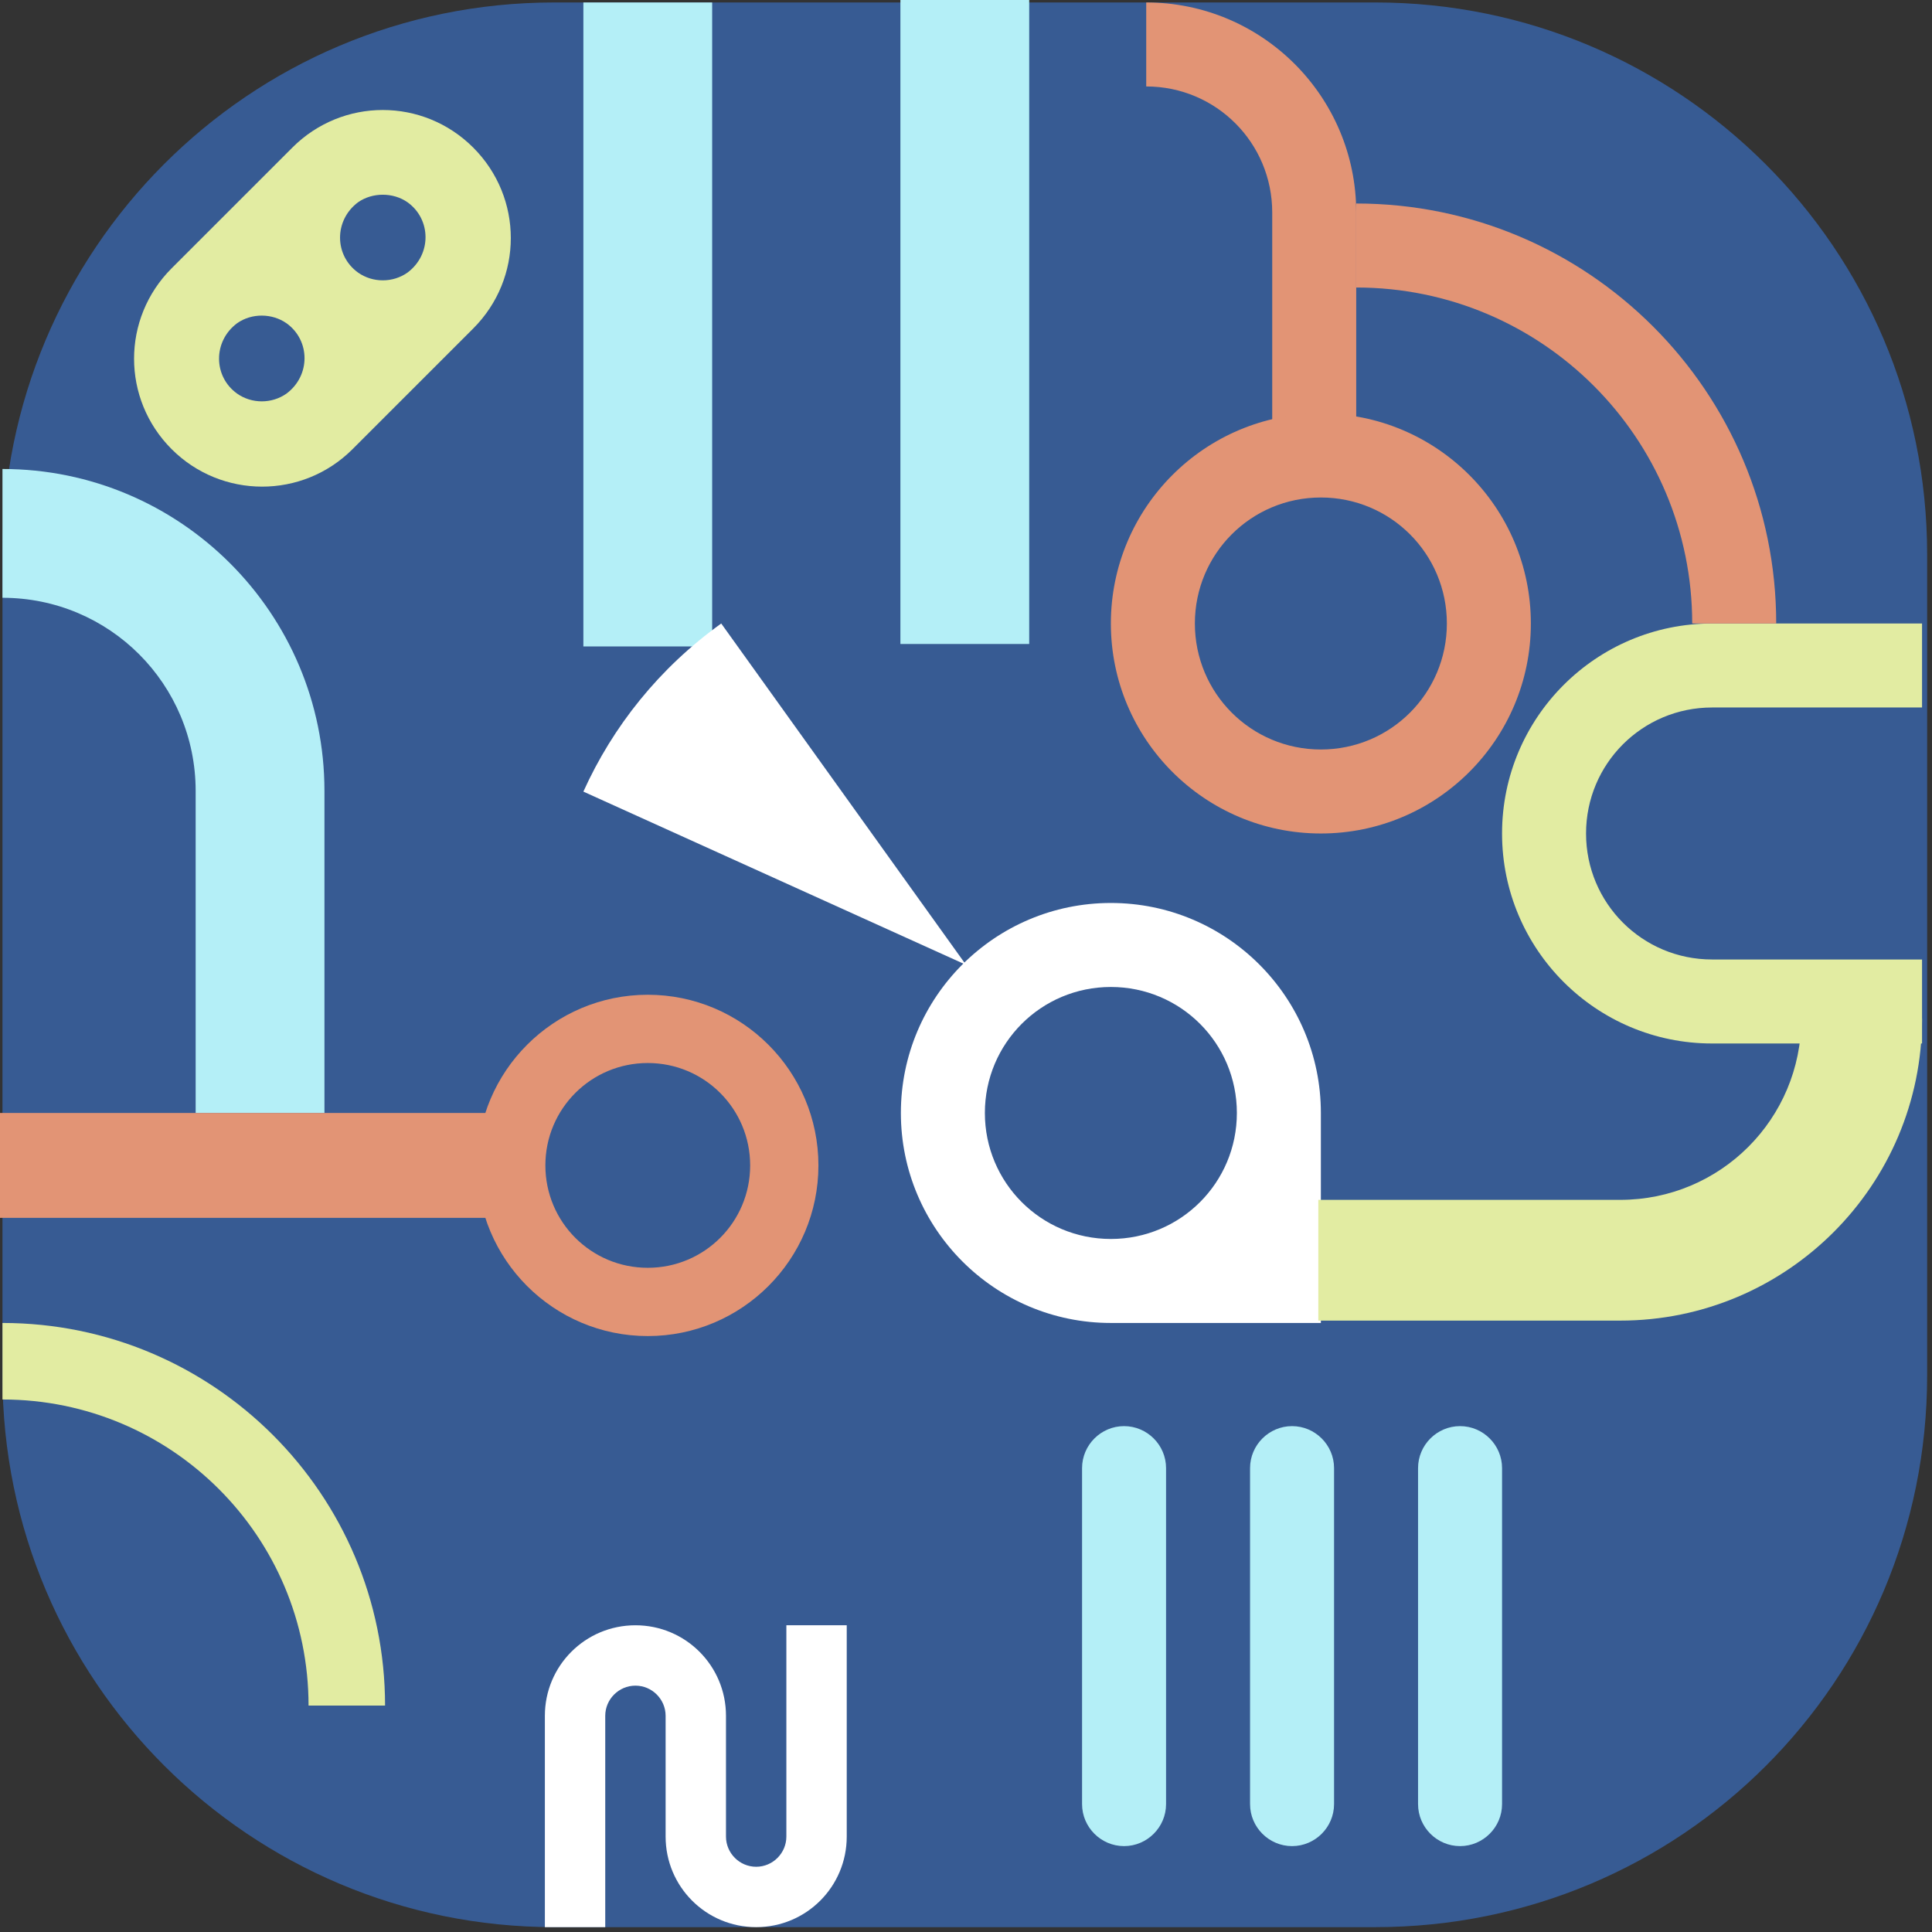 <?xml version="1.0" encoding="utf-8" ?>	<!-- Generator: Assembly 2.4 - http://assemblyapp.co -->	<svg version="1.1" xmlns="http://www.w3.org/2000/svg" xmlns:xlink="http://www.w3.org/1999/xlink" width="4096.00" height="4096.00" viewBox="0 0 4096.0 4096.0"><rect x="0" y="0" width="4096.0" height="4096.0" fill="#333333" stroke="none"/>		<g id="document" transform="scale(13.653 13.653) translate(150.0 150.0)">			<path d="M63.563,149.253 C111.036,149.253 149.253,111.036 149.253,63.563 L149.253,-63.928 C149.253,-111.401 110.737,-149.618 63.563,-149.618 L-63.928,-149.618 C-111.401,-149.618 -149.618,-111.102 -149.618,-63.928 L-149.618,63.563 C-149.618,111.036 -111.102,149.253 -63.928,149.253 L63.563,149.253 Z " fill="#375b93" fill-opacity="1.00" />			<path d="M-39.412,-49.618 L-59.412,-49.618 L-59.412,-149.618 L-39.412,-149.618 L-39.412,-49.618 Z " fill="#b4eff7" fill-opacity="1.00" />			<path d="M-27.891,102.378 L-27.891,135.191 C-27.891,137.769 -30,139.878 -32.578,139.878 C-35.156,139.878 -37.266,137.769 -37.266,135.191 L-37.266,116.441 C-37.266,108.659 -43.547,102.378 -51.328,102.378 C-59.109,102.378 -65.391,108.659 -65.391,116.441 L-65.391,149.253 L-56.016,149.253 L-56.016,116.441 C-56.016,113.863 -53.906,111.753 -51.328,111.753 C-48.75,111.753 -46.641,113.863 -46.641,116.441 L-46.641,135.191 C-46.641,142.972 -40.359,149.253 -32.578,149.253 C-24.797,149.253 -18.516,142.972 -18.516,135.191 L-18.516,102.378 L-27.891,102.378 Z " fill="#ffffff" fill-opacity="1.00" />			<path d="M0,-0.183 L-38.005,-53.181 C-47.651,-46.264 -54.852,-37.169 -59.412,-27.077 L0,-0.183 Z " fill="#ffffff" fill-opacity="1.00" />			<path d="M22.5,-9.783 C4.5,-9.783 -10.109,4.826 -10.109,22.826 C-10.109,40.826 4.5,55.435 22.5,55.435 L55.109,55.435 L55.109,22.826 C55.109,4.826 40.5,-9.783 22.5,-9.783 Z M2.935,22.826 C2.935,12 11.674,3.261 22.5,3.261 C33.326,3.261 42.065,12 42.065,22.826 C42.065,33.652 33.326,42.391 22.5,42.391 C11.674,42.391 2.935,33.652 2.935,22.826 Z " fill="#ffffff" fill-opacity="1.00" />			<path d="M101.586,36.318 L54.711,36.318 L54.711,55.068 L101.586,55.068 C127.461,55.068 148.461,34.068 148.461,8.193 L129.711,8.193 C129.711,23.755 117.148,36.318 101.586,36.318 Z " fill="#e2eca2" fill-opacity="1.00" />			<path d="M115.852,-40.138 L148.461,-40.138 L148.461,-53.181 L115.852,-53.181 C97.852,-53.181 83.244,-38.573 83.244,-20.573 C83.244,-2.573 97.852,12.036 115.852,12.036 L148.461,12.036 L148.461,-1.008 L115.852,-1.008 C105.026,-1.008 96.287,-9.747 96.287,-20.573 C96.287,-31.399 105.026,-40.138 115.852,-40.138 Z " fill="#e2eca2" fill-opacity="1.00" />			<path d="M112.772,-53.181 L125.816,-53.181 C125.816,-89.181 96.598,-118.399 60.598,-118.399 L60.598,-105.355 C89.424,-105.355 112.772,-82.008 112.772,-53.181 Z " fill="#e29475" fill-opacity="1.00" />			<path d="M47.555,-117.01 L47.555,-84.401 L60.598,-84.401 L60.598,-117.01 C60.598,-135.01 45.99,-149.618 27.99,-149.618 L27.99,-136.575 C38.816,-136.575 47.555,-127.836 47.555,-117.01 Z " fill="#e29475" fill-opacity="1.00" />			<path d="M87.717,-53.181 C87.717,-71.181 73.109,-85.79 55.109,-85.79 C37.109,-85.79 22.5,-71.181 22.5,-53.181 C22.5,-35.181 37.109,-20.573 55.109,-20.573 C73.109,-20.573 87.717,-35.181 87.717,-53.181 Z M55.109,-72.747 C65.935,-72.747 74.674,-64.008 74.674,-53.181 C74.674,-42.355 65.935,-33.616 55.109,-33.616 C44.283,-33.616 35.544,-42.355 35.544,-53.181 C35.544,-64.008 44.283,-72.747 55.109,-72.747 Z " fill="#e29475" fill-opacity="1.00" />			<path d="M-10.182,-50 L9.817,-50 L9.817,-150 L-10.182,-150 L-10.182,-50 Z " fill="#b4eff7" fill-opacity="1.00" />			<path d="M-119.618,-27.174 L-119.618,22.826 L-99.618,22.826 L-99.618,-27.174 C-99.618,-54.774 -122.018,-77.174 -149.618,-77.174 L-149.618,-57.174 C-133.018,-57.174 -119.618,-43.774 -119.618,-27.174 Z " fill="#b4eff7" fill-opacity="1.00" />			<path d="M24.548,136.67 C20.961,136.67 18.026,133.735 18.026,130.148 L18.026,77.975 C18.026,74.388 20.961,71.453 24.548,71.453 C28.135,71.453 31.07,74.388 31.07,77.975 L31.07,130.148 C31.07,133.735 28.135,136.67 24.548,136.67 Z M57.157,130.148 L57.157,77.975 C57.157,74.388 54.222,71.453 50.635,71.453 C47.048,71.453 44.113,74.388 44.113,77.975 L44.113,130.148 C44.113,133.735 47.048,136.67 50.635,136.67 C54.222,136.67 57.157,133.735 57.157,130.148 Z M83.244,130.148 L83.244,77.975 C83.244,74.388 80.309,71.453 76.722,71.453 C73.135,71.453 70.2,74.388 70.2,77.975 L70.2,130.148 C70.2,133.735 73.135,136.67 76.722,136.67 C80.309,136.67 83.244,133.735 83.244,130.148 Z " fill="#b4eff7" fill-opacity="1.00" />			<path d="M-150,22.826 L-150,39.111 L-68.573,39.111 L-68.573,22.826 L-150,22.826 Z " fill="#e29475" fill-opacity="1.00" />			<path d="M-22.913,30.969 C-22.913,16.341 -34.785,4.469 -49.412,4.469 C-64.04,4.469 -75.912,16.341 -75.912,30.969 C-75.912,45.596 -64.04,57.468 -49.412,57.468 C-34.785,57.468 -22.913,45.596 -22.913,30.969 Z M-49.412,15.069 C-40.614,15.069 -33.513,22.171 -33.513,30.969 C-33.513,39.767 -40.614,46.868 -49.412,46.868 C-58.21,46.868 -65.312,39.767 -65.312,30.969 C-65.312,22.171 -58.21,15.069 -49.412,15.069 Z " fill="#e29475" fill-opacity="1.00" />			<path d="M-102.088,114.847 L-90.206,114.847 C-90.206,82.052 -116.823,55.435 -149.618,55.435 L-149.618,67.317 C-123.358,67.317 -102.088,88.587 -102.088,114.847 Z " fill="#e2eca2" fill-opacity="1.00" />			<path d="M-95.257,-80.252 L-76.515,-98.993 C-68.733,-106.775 -68.733,-119.301 -76.515,-127.082 C-84.296,-134.864 -96.822,-134.864 -104.604,-127.082 L-123.345,-108.341 C-131.127,-100.559 -131.127,-88.033 -123.345,-80.252 C-115.611,-72.518 -103.038,-72.47 -95.257,-80.252 Z M-86.716,-118.589 C-83.015,-115.932 -82.968,-110.476 -86.716,-107.676 C-88.993,-106.063 -92.125,-106.063 -94.402,-107.676 C-98.103,-110.333 -98.151,-115.79 -94.402,-118.589 C-92.172,-120.155 -88.946,-120.155 -86.716,-118.589 Z M-105.505,-99.8 C-101.804,-97.143 -101.757,-91.687 -105.505,-88.887 C-107.783,-87.274 -110.914,-87.274 -113.192,-88.887 C-116.893,-91.544 -116.94,-97.001 -113.192,-99.8 C-110.914,-101.413 -107.735,-101.366 -105.505,-99.8 Z " fill="#e2eca2" fill-opacity="1.00" />		</g>	</svg>